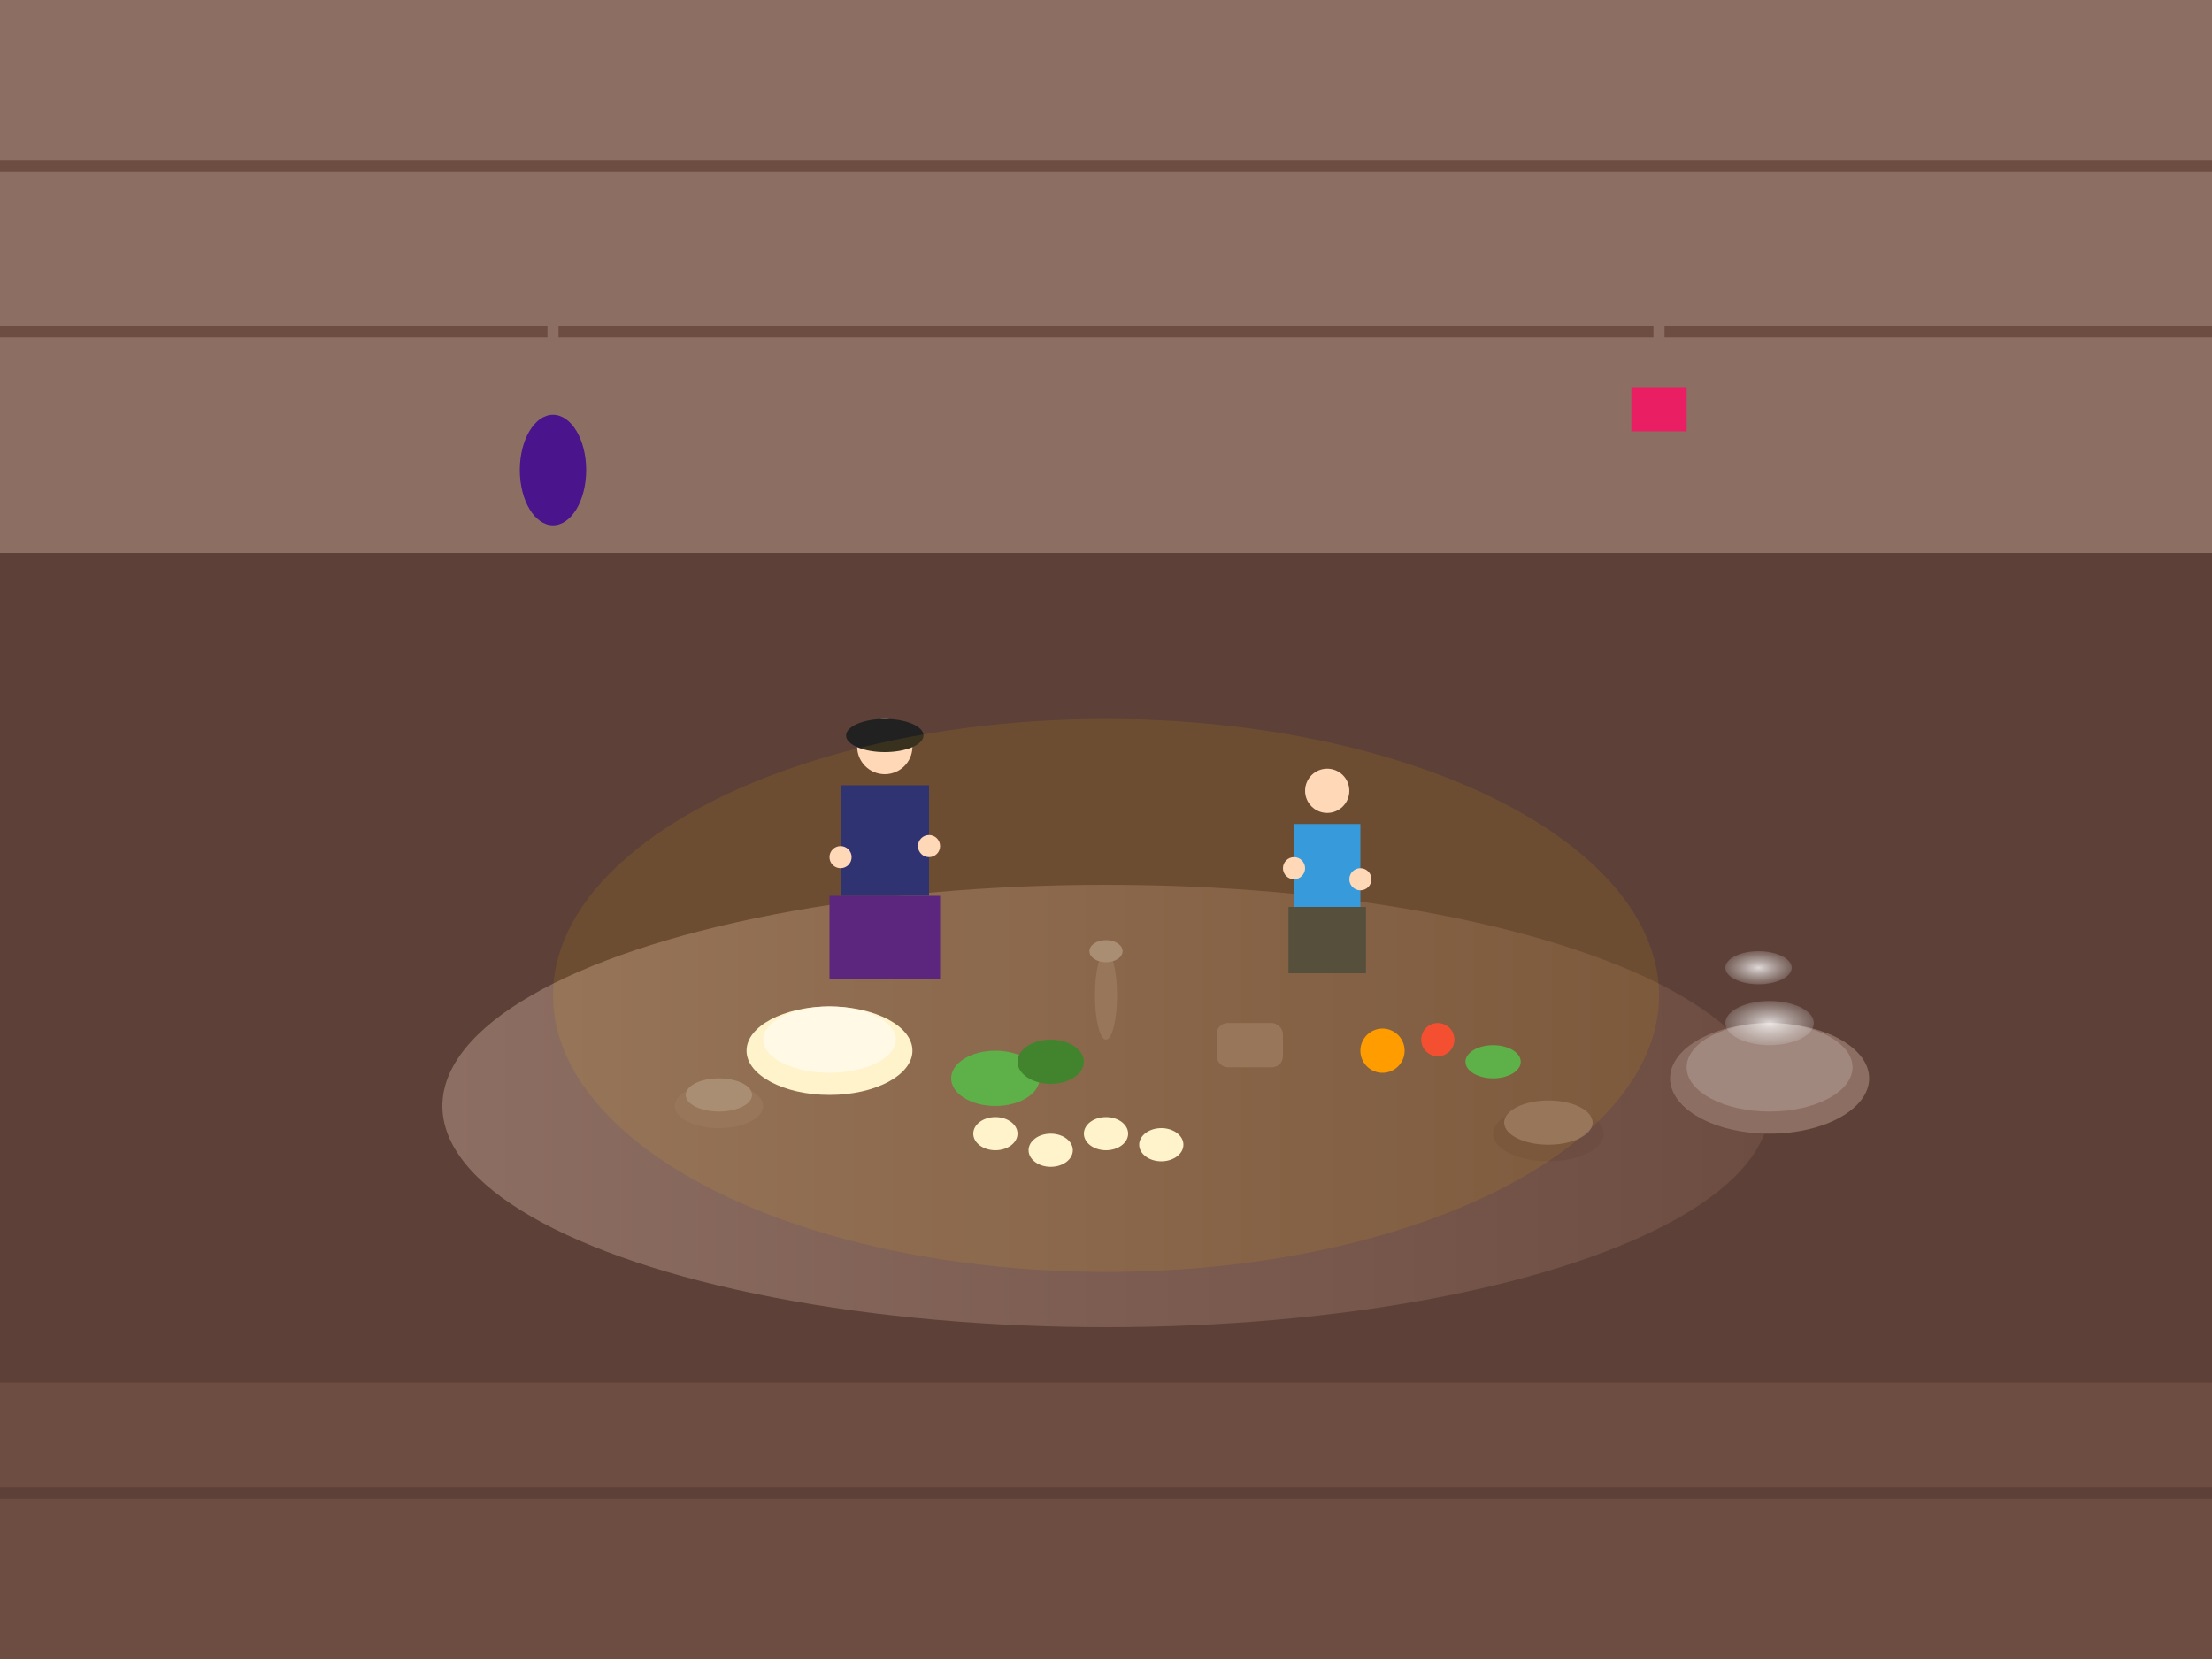 <svg viewBox="0 0 400 300" xmlns="http://www.w3.org/2000/svg">
  <defs>
    <linearGradient id="woodTable" x1="0%" y1="0%" x2="100%" y2="0%">
      <stop offset="0%" style="stop-color:#8D6E63;stop-opacity:1" />
      <stop offset="100%" style="stop-color:#6D4C41;stop-opacity:1" />
    </linearGradient>
    <radialGradient id="steamGradient" cx="50%" cy="50%" r="50%">
      <stop offset="0%" style="stop-color:#FFFFFF;stop-opacity:0.8" />
      <stop offset="100%" style="stop-color:#E0E0E0;stop-opacity:0.2" />
    </radialGradient>
  </defs>
  
  <!-- Background - traditional kitchen -->
  <rect width="400" height="300" fill="#5D4037"/>
  
  <!-- Wooden walls -->
  <rect x="0" y="0" width="400" height="100" fill="#8D6E63"/>
  <line x1="0" y1="30" x2="400" y2="30" stroke="#6D4C41" stroke-width="2"/>
  <line x1="0" y1="60" x2="400" y2="60" stroke="#6D4C41" stroke-width="2"/>
  
  <!-- Cooking table/workspace -->
  <ellipse cx="200" cy="200" rx="120" ry="40" fill="url(#woodTable)"/>
  
  <!-- Traditional ingredients on table -->
  <!-- Rice/flour -->
  <ellipse cx="150" cy="190" rx="15" ry="8" fill="#FFF8E1"/>
  <ellipse cx="150" cy="188" rx="12" ry="6" fill="#FFFFFF"/>
  
  <!-- Vegetables -->
  <ellipse cx="180" cy="195" rx="8" ry="5" fill="#4CAF50"/>
  <ellipse cx="190" cy="192" rx="6" ry="4" fill="#2E7D32"/>
  
  <!-- Meat/protein -->
  <rect x="220" y="185" width="12" height="8" fill="#8D6E63" rx="2"/>
  
  <!-- Spices and herbs -->
  <circle cx="250" cy="190" r="4" fill="#FF9800"/>
  <circle cx="260" cy="188" r="3" fill="#F44336"/>
  <ellipse cx="270" cy="192" rx="5" ry="3" fill="#4CAF50"/>
  
  <!-- Cooking utensils -->
  <!-- Wooden spoon -->
  <ellipse cx="200" cy="180" rx="2" ry="8" fill="#8D6E63"/>
  <ellipse cx="200" cy="172" rx="3" ry="2" fill="#A1887F"/>
  
  <!-- Bamboo steamer -->
  <ellipse cx="320" cy="195" rx="18" ry="10" fill="#8D6E63"/>
  <ellipse cx="320" cy="193" rx="15" ry="8" fill="#A1887F"/>
  <!-- Steam rising -->
  <ellipse cx="320" cy="185" rx="8" ry="4" fill="url(#steamGradient)"/>
  <ellipse cx="318" cy="175" rx="6" ry="3" fill="url(#steamGradient)"/>
  
  <!-- H'Mong chef/instructor -->
  <g transform="translate(160,150)">
    <circle cx="0" cy="-15" r="5" fill="#FFDBCB"/>
    <rect x="-8" y="-8" width="16" height="20" fill="#1A237E"/>
    <rect x="-10" y="12" width="20" height="15" fill="#4A148C"/>
    <!-- Traditional headwrap -->
    <ellipse cx="0" cy="-17" rx="7" ry="3" fill="#212121"/>
    <!-- Hands working -->
    <circle cx="-8" cy="5" r="2" fill="#FFDBCB"/>
    <circle cx="8" cy="3" r="2" fill="#FFDBCB"/>
  </g>
  
  <!-- Tourist learning -->
  <g transform="translate(240,155)">
    <circle cx="0" cy="-12" r="4" fill="#FFDBCB"/>
    <rect x="-6" y="-6" width="12" height="15" fill="#2196F3"/>
    <rect x="-7" y="9" width="14" height="12" fill="#424242"/>
    <!-- Hands learning -->
    <circle cx="-6" cy="2" r="2" fill="#FFDBCB"/>
    <circle cx="6" cy="4" r="2" fill="#FFDBCB"/>
  </g>
  
  <!-- Food being prepared -->
  <!-- Dumplings/bánh being made -->
  <ellipse cx="180" cy="205" rx="4" ry="3" fill="#FFF8E1"/>
  <ellipse cx="190" cy="208" rx="4" ry="3" fill="#FFF8E1"/>
  <ellipse cx="200" cy="205" rx="4" ry="3" fill="#FFF8E1"/>
  <ellipse cx="210" cy="207" rx="4" ry="3" fill="#FFF8E1"/>
  
  <!-- Traditional bowls -->
  <ellipse cx="130" cy="200" rx="8" ry="4" fill="#8D6E63"/>
  <ellipse cx="130" cy="198" rx="6" ry="3" fill="#A1887F"/>
  
  <ellipse cx="280" cy="205" rx="10" ry="5" fill="#6D4C41"/>
  <ellipse cx="280" cy="203" rx="8" ry="4" fill="#8D6E63"/>
  
  <!-- Hanging traditional items -->
  <line x1="100" y1="50" x2="100" y2="80" stroke="#8D6E63" stroke-width="2"/>
  <ellipse cx="100" cy="85" rx="6" ry="10" fill="#4A148C"/>
  
  <line x1="300" y1="40" x2="300" y2="70" stroke="#8D6E63" stroke-width="2"/>
  <rect x="295" y="70" width="10" height="8" fill="#E91E63"/>
  
  <!-- Floor -->
  <rect x="0" y="250" width="400" height="50" fill="#6D4C41"/>
  <line x1="0" y1="270" x2="400" y2="270" stroke="#5D4037" stroke-width="2"/>
  
  <!-- Warm cooking atmosphere -->
  <ellipse cx="200" cy="180" rx="100" ry="50" fill="#FFC107" opacity="0.1"/>
</svg>